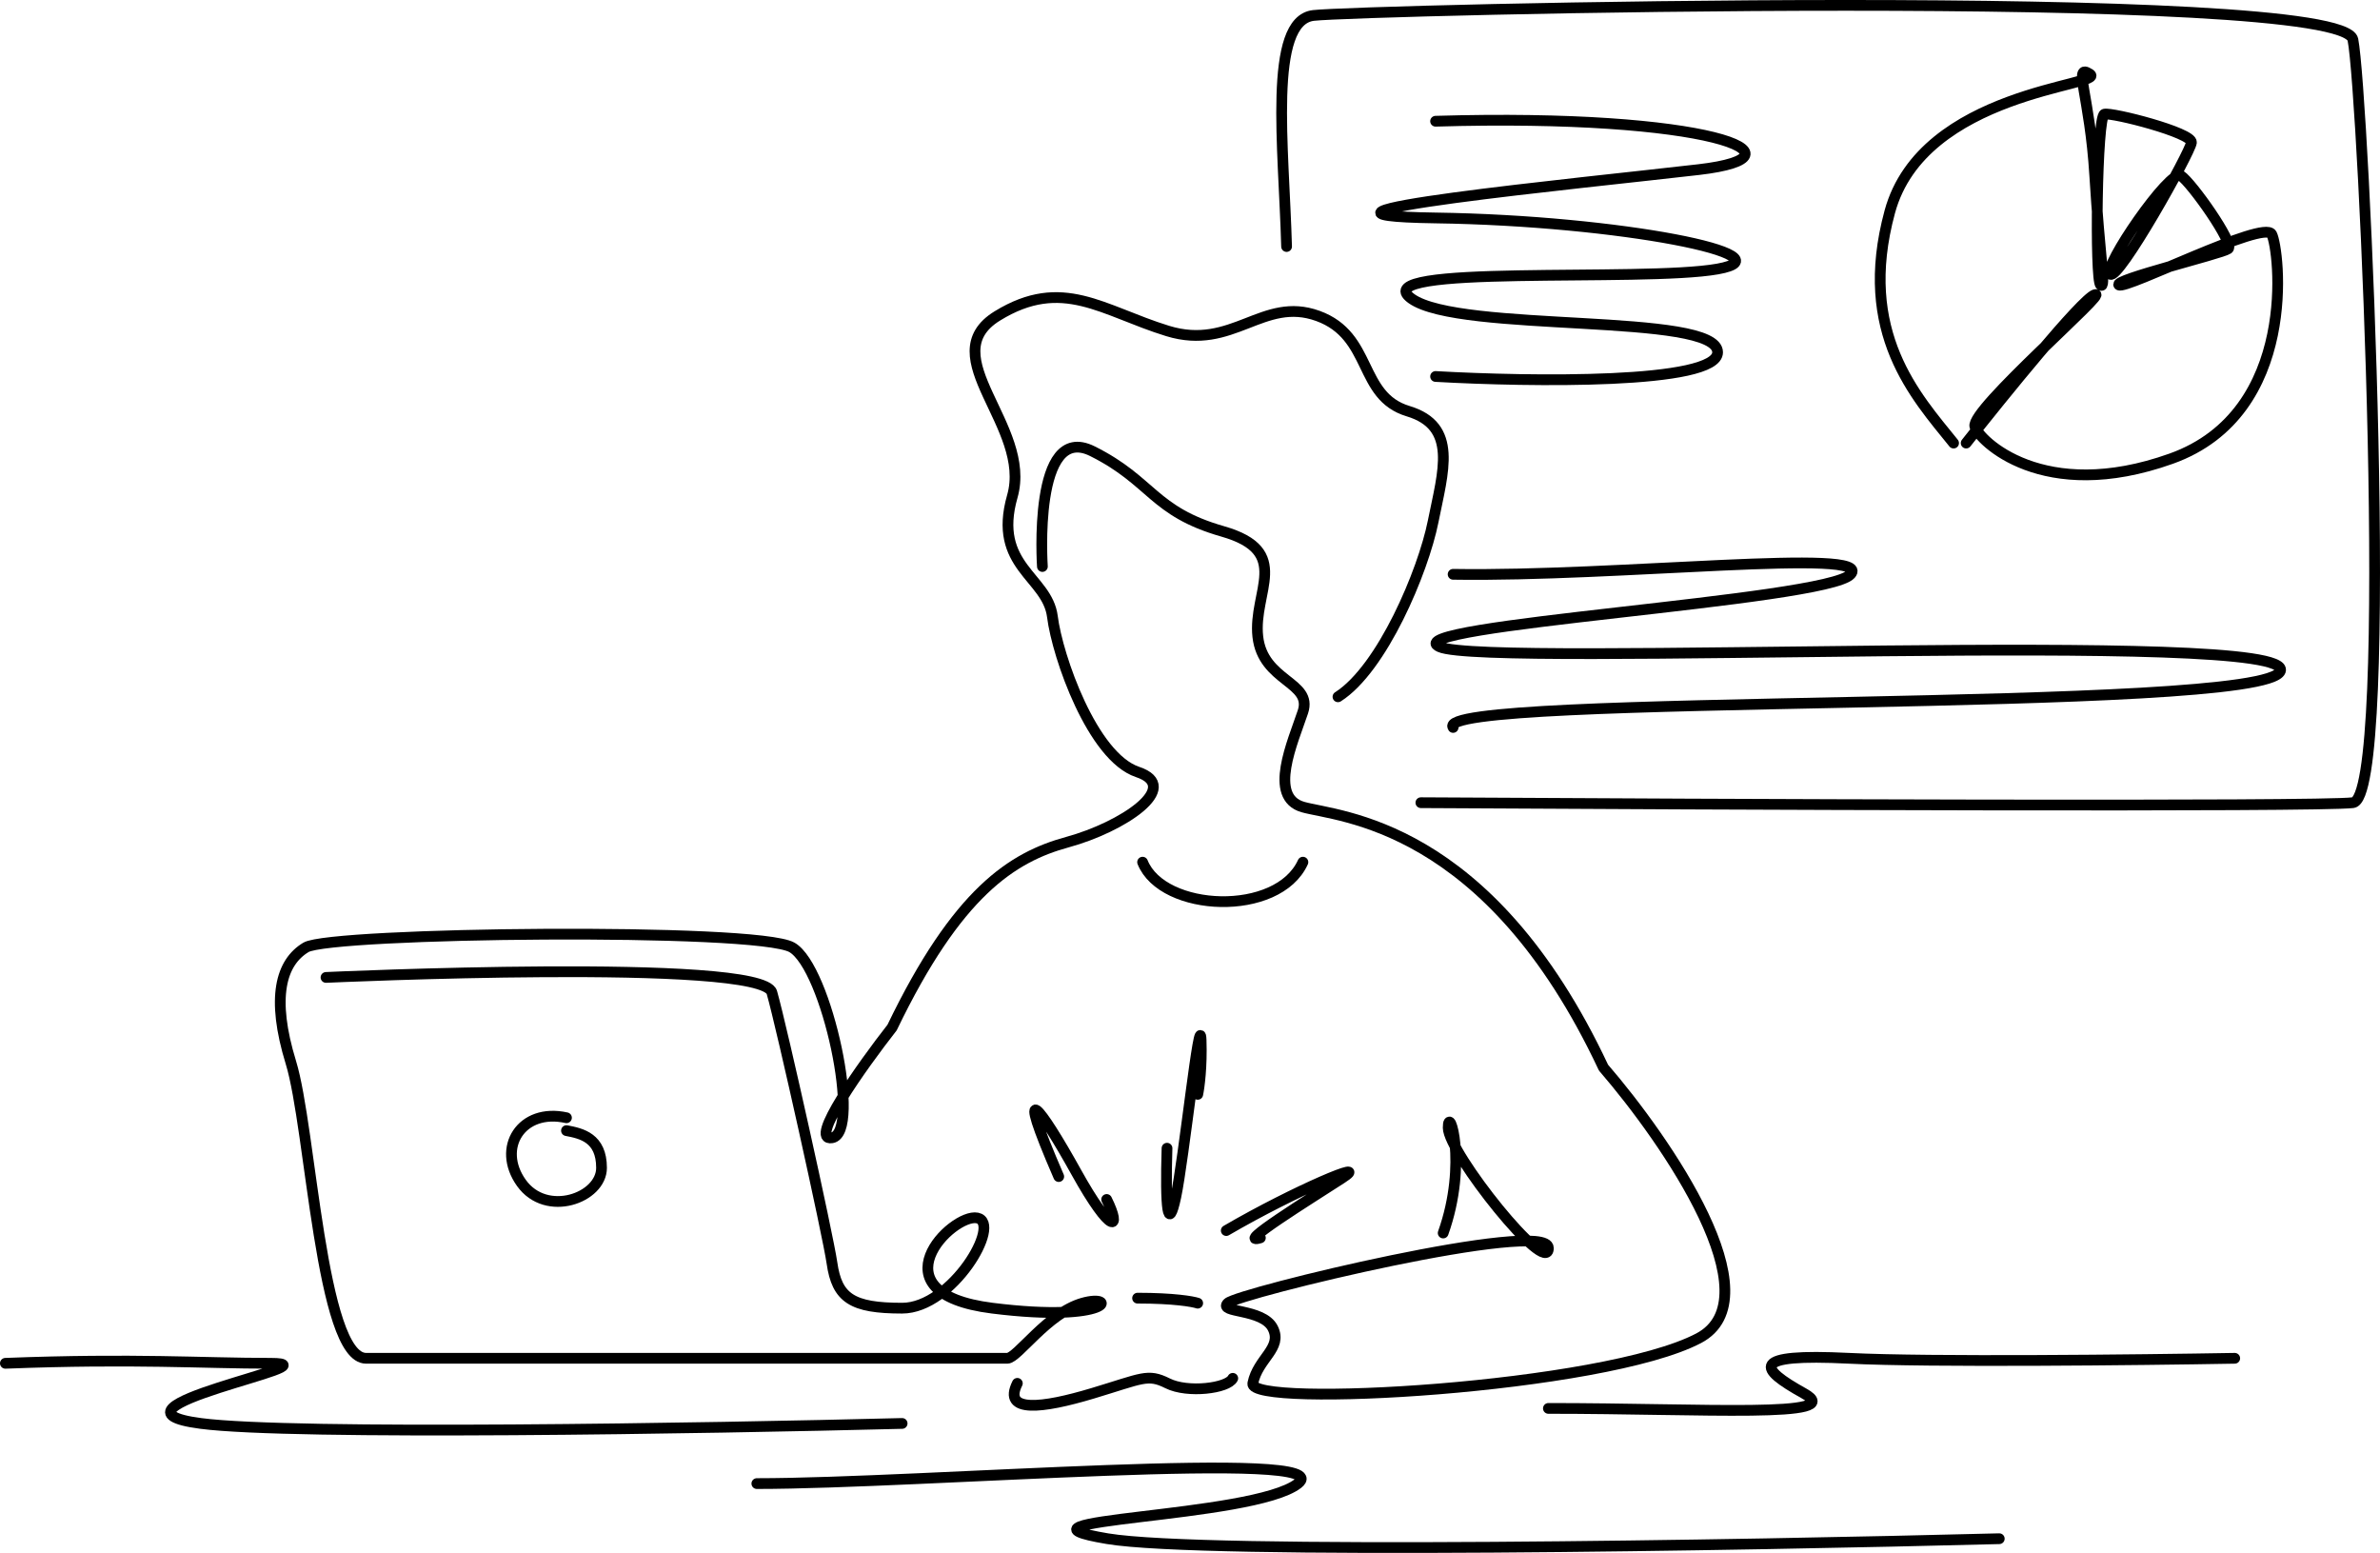 <svg width="443" height="289" fill="none" xmlns="http://www.w3.org/2000/svg"><path d="M194.026 105.426s-1.865-27.046 9.325-21.45c11.19 5.595 11.19 11.19 24.245 14.921 13.055 3.731 5.595 11.192 6.527 19.585.933 8.394 10.258 8.393 8.393 13.989-1.865 5.596-6.528 15.854 0 17.72 6.527 1.865 34.502 2.798 55.949 48.496 11.812 13.678 31.891 42.899 17.718 50.36-17.718 9.326-83.925 13.057-82.992 8.394.932-4.663 5.595-6.528 3.73-10.259-1.865-3.73-10.258-2.798-8.393-4.663 1.865-1.865 59.68-15.854 59.68-10.259 0 5.596-18.65-17.719-18.65-22.382s3.73 6.528-.933 19.585" stroke="#000" stroke-width="2" stroke-linecap="round" stroke-linejoin="round"/><path d="M249.042 129.674c8.206-5.222 15.853-23.315 17.718-32.641 1.865-9.326 4.662-17.72-4.663-20.517-9.325-2.798-6.527-13.99-16.785-17.72-10.257-3.73-15.852 6.528-27.974 2.798-12.123-3.73-19.583-10.259-31.705-2.798-12.123 7.46 6.527 20.517 2.797 33.574-3.73 13.057 6.528 14.922 7.46 22.382.933 7.461 7.46 26.113 15.853 28.911 8.392 2.798-2.798 10.259-13.055 13.057-10.258 2.798-20.515 9.326-32.638 34.506-5.594 7.15-15.665 21.264-11.189 20.518 5.595-.933-.932-31.709-7.459-35.439-6.528-3.731-85.79-2.798-90.452 0-4.663 2.797-6.528 9.326-2.798 21.45 3.73 12.124 5.595 55.023 13.988 55.023h119.359c1.865 0 7.46-8.393 13.987-10.258 6.528-1.865 5.595 3.73-16.785.932-22.38-2.797-7.46-17.719-2.797-16.787 4.662.933-4.663 16.787-13.988 16.787s-12.122-1.865-13.055-8.393c-.746-5.223-9.324-43.833-11.189-50.361-1.865-6.528-82.992-2.798-82.992-2.798m128.684 75.541c-2.798 5.596 4.662 4.663 13.987 1.866 9.325-2.798 10.257-3.731 13.987-1.866 3.73 1.866 11.19.933 12.123-.932m-17.718-14.922c6.714 0 10.258.622 11.19.933" stroke="#000" stroke-width="2" stroke-linecap="round" stroke-linejoin="round"/><path d="M105.439 208.013c-8.392-1.865-13.055 5.596-8.392 12.124 4.662 6.528 14.92 2.798 14.92-2.798 0-5.595-3.731-6.402-6.528-6.931m107.237-49.958c3.73 9.326 25.177 10.259 29.84 0M1 253.711c24.245-.933 36.367 0 49.422 0s-34.502 8.393-13.055 11.191c17.158 2.238 94.182.932 130.549 0m120.292-2.798c28.907 0 55.95 1.865 47.557-2.798-8.392-4.663-10.257-7.46 8.393-6.528 14.919.746 54.084.311 71.802 0m-275.086 23.316c30.772 0 109.102-6.529 100.709 0-8.392 6.528-57.814 6.528-35.434 10.258 17.903 2.984 118.115 1.243 165.983 0M239.477 45.876c-.5-18.5-3.5-42 4.999-43.001 8.499-1 191.482-5.5 193.481 4.5 2 10 8 141.004 0 142.004-6.399.8-118.321.333-173.483 0" stroke="#000" stroke-width="2" stroke-linecap="round" stroke-linejoin="round"/><path d="M363.63 82.457c-7.019-8.718-17.994-20.516-11.875-43.04 6.119-22.522 40.487-23.448 37.251-25.619-3.236-2.17 0 3.996.9 18.89.9 14.895 2.159 21.252 1.08 20.344-1.08-.908-.72-31.423.72-31.787 1.439-.363 16.377 3.451 16.197 5.268-.18 1.816-13.603 25.792-15.118 24.52-1.514-1.27 11.159-19.616 13.138-18.345 1.98 1.272 10.079 12.715 8.819 13.623-1.26.908-21.597 5.813-20.337 6.721 1.26.908 26.996-12.17 28.435-9.445 1.44 2.724 5.22 33.24-18.717 41.777-23.936 8.537-35.814-3.524-36.534-5.995-.899-3.087 25.376-25.61 22.317-24.52-2.448.871-16.977 18.769-23.936 27.608M267.211 22.56c50.995-1.5 70.493 6.501 48.995 9.001-21.498 2.5-83.492 8.5-48.995 9 34.497.5 66.493 7 52.495 9.5-13.999 2.5-65.994-1-56.995 5.5 8.999 6.5 56.995 2.5 56.995 10 0 6.001-34.997 5.501-52.495 4.501m3.263 36.816c30.497.5 78.492-5 73.992 0-4.499 5-85.491 9.5-76.492 13.5 8.999 4 159.484-3.5 156.485 4.5-3 8-158.485 4-153.985 10.5m-73.406 83.579c-8.552-19.726-3.393-12.799 3.245-.84s8.536 10.831 5.674 5.105m22.262 5.784c12.839-7.482 27.423-13.567 21.492-9.722-5.931 3.845-20.061 12.585-15.141 11.08m-17.378-16.68c-.346 11.175.178 15.89 1.642 9.044s4.493-35.346 4.704-29.164c.169 4.945-.347 8.789-.626 10.093" stroke="#000" stroke-width="2" stroke-linecap="round" stroke-linejoin="round"/></svg>